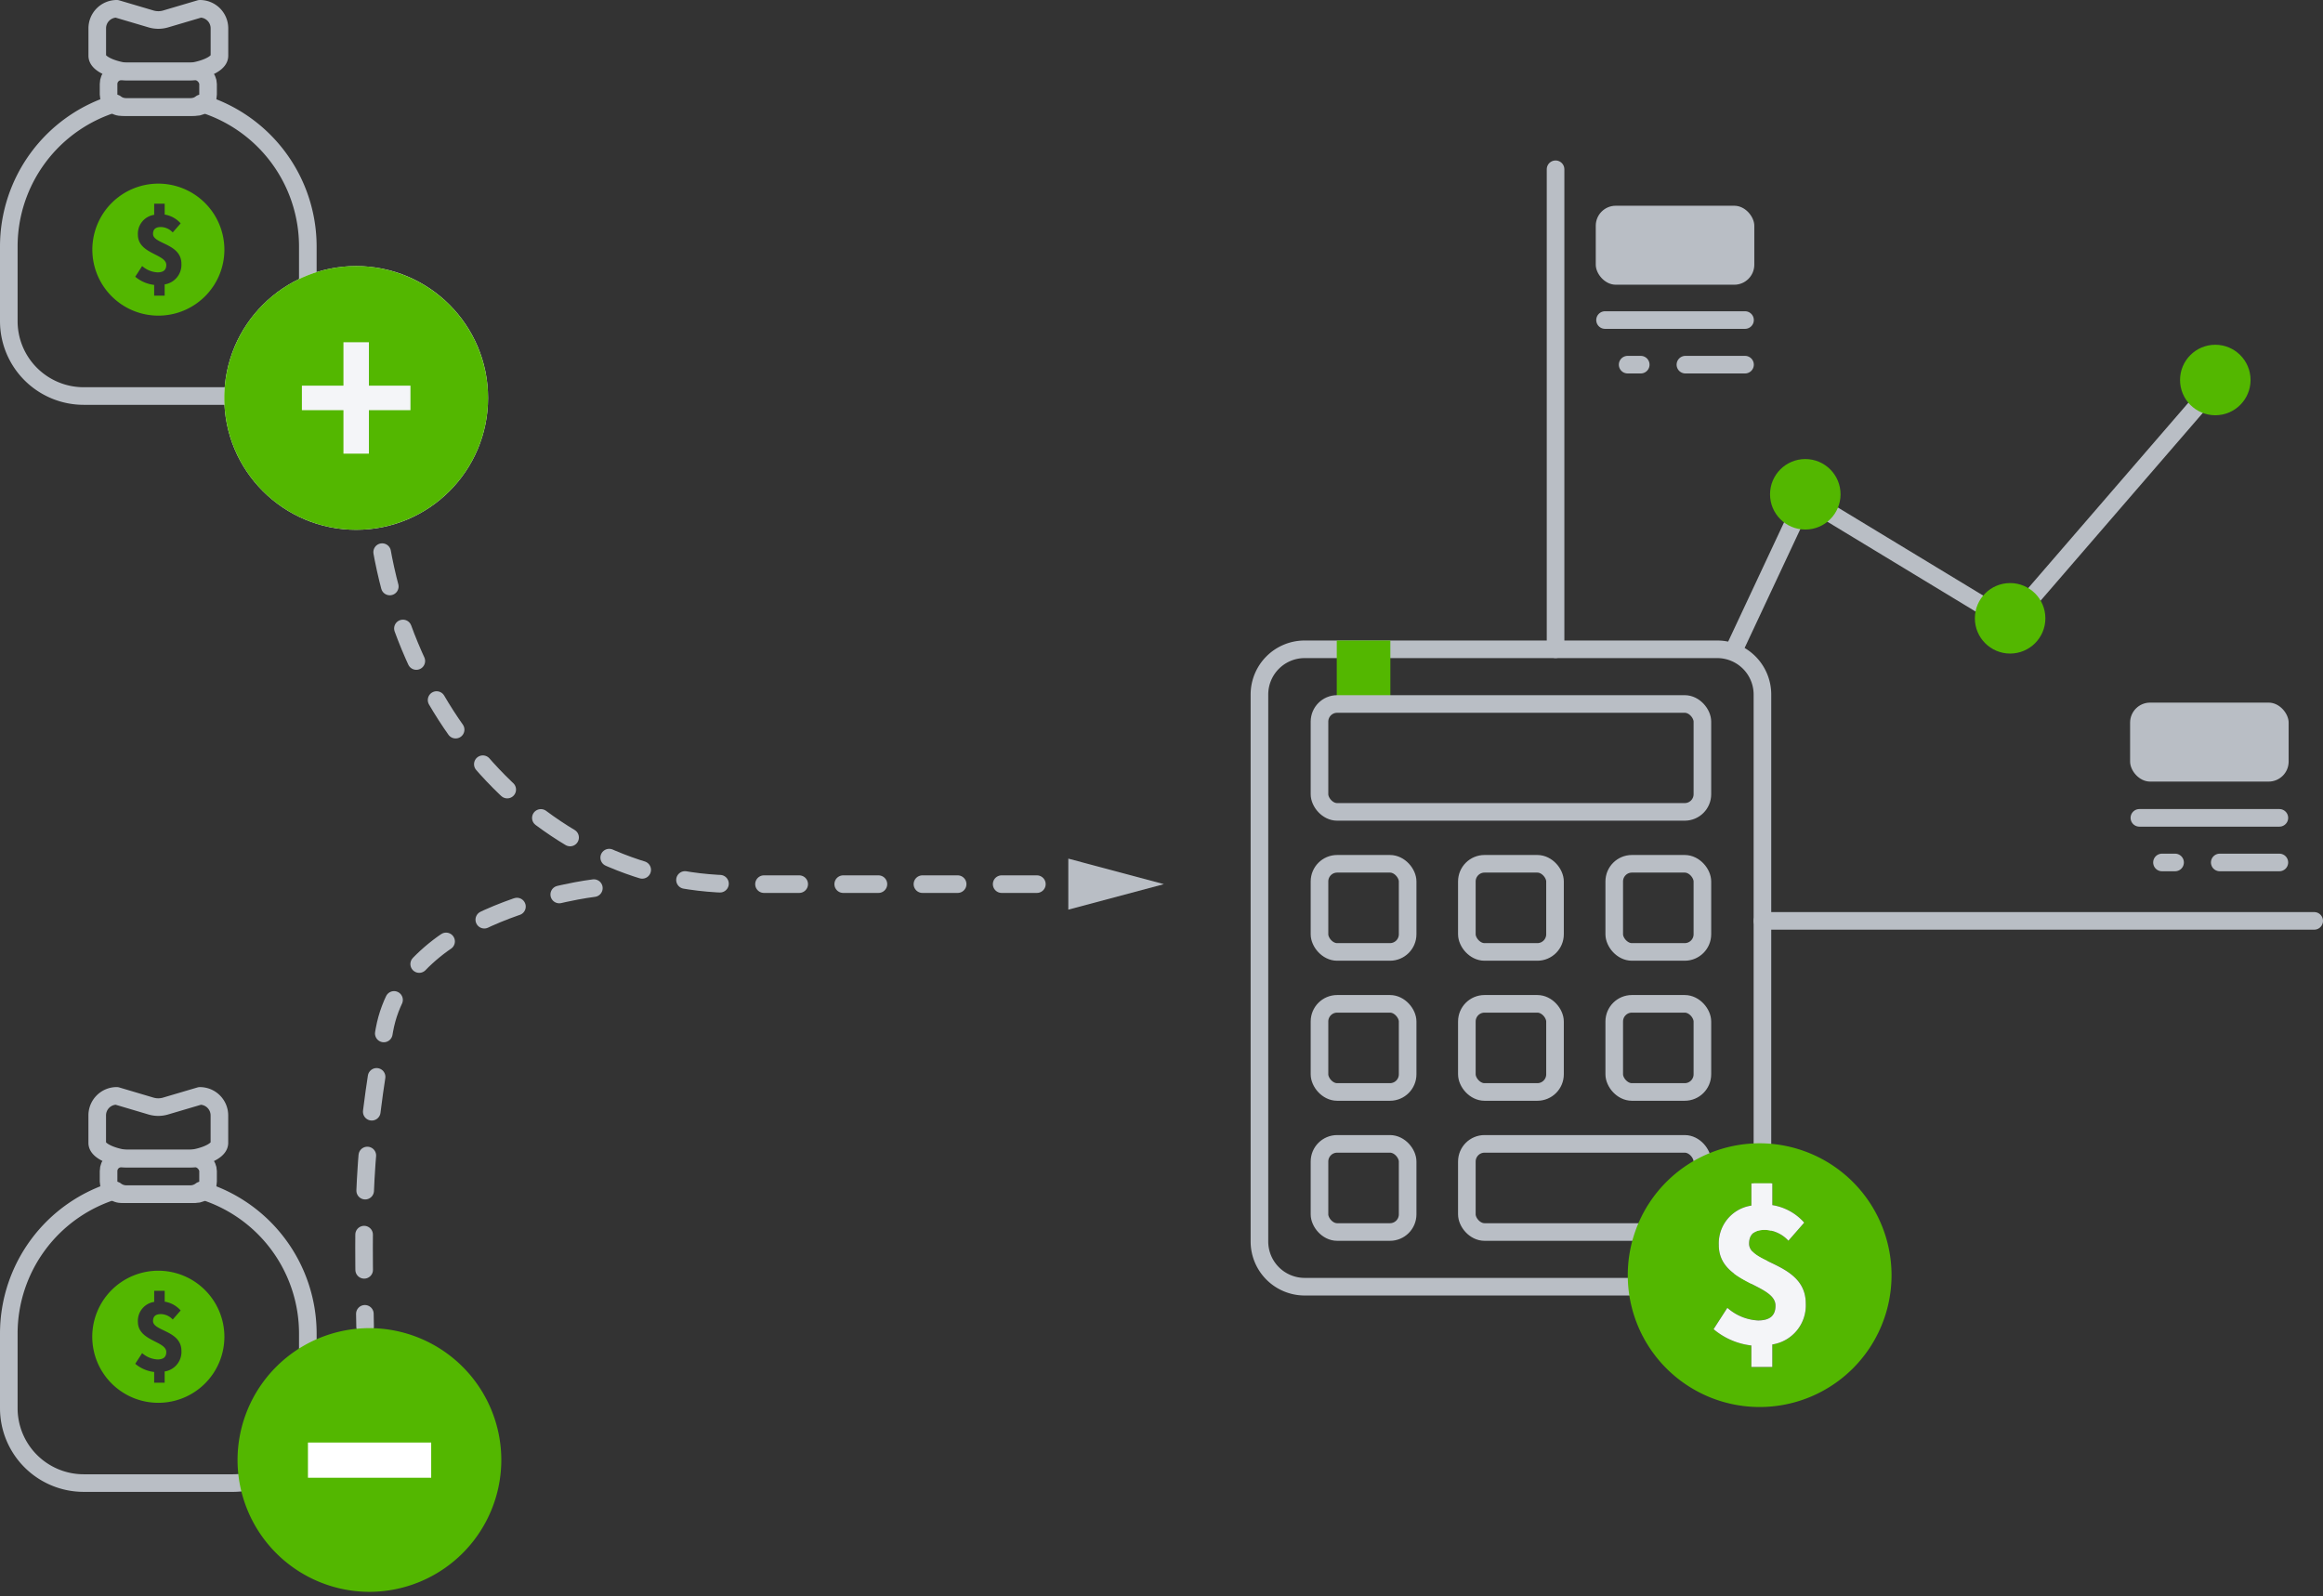 <svg xmlns="http://www.w3.org/2000/svg" width="263.901" height="181.38" viewBox="0 0 263.901 181.38">
  <rect x="0" y="0" width="263.901" height="181.38" fill="#333333" stroke="none"/>
  <defs>
    <style>
      .cls-1, .cls-3 {
        fill: none;
        stroke: #b9bec5;
        stroke-linecap: round;
        stroke-linejoin: round;
      }

      .cls-1, .cls-3, .cls-6 {
        stroke-width: 2px;
      }

      .cls-2, .cls-6, .cls-7 {
        fill: #53b700;
      }

      .cls-3 {
        stroke-dasharray: 4 5;
      }

      .cls-4 {
        fill: #b9bec5;
      }

      .cls-5 {
        fill: #f4f5f8;
      }

      .cls-6 {
        stroke: #53b700;
      }

      .cls-6, .cls-7 {
        stroke-miterlimit: 10;
      }

      .cls-7 {
        stroke: rgba(0,0,0,0);
      }

      .cls-8 {
        fill: #fff;
      }
    </style>
  </defs>
  <g id="bg_TienGui_DuBaoDongTien" transform="translate(-624.52 -232.245)">
    <g id="Group_64067" data-name="Group 64067" transform="translate(352.504 -993.543)">
      <g id="Group_44280" data-name="Group 44280" transform="translate(273.016 1226.788)">
        <rect id="Rectangle_17361" data-name="Rectangle 17361" class="cls-1" width="11.303" height="4.05" rx="1.424" transform="translate(11.334 7.118)"/>
        <path id="Path_34042" data-name="Path 34042" class="cls-1" d="M294.869,1234.341a2.005,2.005,0,0,1-1.24.427h-7.254a2.005,2.005,0,0,1-1.24-.427,16.991,16.991,0,0,0-12.119,16.274v8.474a8.511,8.511,0,0,0,8.511,8.511h16.949a8.509,8.509,0,0,0,8.51-8.511v-8.474A16.99,16.99,0,0,0,294.869,1234.341Z" transform="translate(-273.016 -1223.6)"/>
        <path id="Path_34043" data-name="Path 34043" class="cls-1" d="M282.3,1226.788a2.217,2.217,0,0,0-2.216,2.217v3.13c.01,1.16,2.69,1.772,3.313,1.772h7.254c.623,0,3.3-.611,3.313-1.772v-3.13a2.217,2.217,0,0,0-2.217-2.217l-3.895,1.152a2.913,2.913,0,0,1-1.658,0Z" transform="translate(-270.035 -1226.788)"/>
      </g>
      <path id="Path_34044" data-name="Path 34044" class="cls-2" d="M287.187,1240.758a7.5,7.5,0,1,0,7.506,7.5A7.512,7.512,0,0,0,287.187,1240.758Zm.721,11.449v1.28h-1.193v-1.222a4.057,4.057,0,0,1-2.149-.928l.784-1.216a2.855,2.855,0,0,0,1.742.72c.693,0,1-.287,1-.845,0-1.257-3.225-1.234-3.225-3.44a2.17,2.17,0,0,1,1.851-2.254v-1.264h1.193v1.236a3.063,3.063,0,0,1,1.813,1l-.9,1.03a1.885,1.885,0,0,0-1.331-.616c-.587,0-.906.236-.906.786,0,1.165,3.225,1.064,3.225,3.4A2.249,2.249,0,0,1,287.908,1252.207Z" transform="translate(2.814 5.896)"/>
    </g>
    <g id="Group_43786" data-name="Group 43786" transform="translate(1073.523 -88.591)">
      <path id="Path_33584" data-name="Path 33584" class="cls-3" d="M-322.211,421.3H-365.4c-22.7,0-41.094-21.366-41.094-47.721"/>
      <path id="Path_33585" data-name="Path 33585" class="cls-4" d="M-327.639,418.4v5.8l10.855-2.9Z"/>
    </g>
    <g id="Group_64065" data-name="Group 64065" transform="translate(1122.105 -47.969)">
      <path id="Path_33584-2" data-name="Path 33584" class="cls-3" d="M-430.12,381.13s-21.342,2.462-23.8,16.143-2.462,20.275-2.188,33.682"/>
    </g>
    <g id="Group_44444" data-name="Group 44444" transform="translate(167.35 -1100.509)">
      <circle id="Ellipse_2122" data-name="Ellipse 2122" class="cls-5" cx="14.983" cy="14.983" r="14.983" transform="translate(482.65 1362.988)"/>
      <path id="Path_34155" data-name="Path 34155" class="cls-2" d="M497.633,1362.988a14.982,14.982,0,1,0,14.982,14.983A15,15,0,0,0,497.633,1362.988Zm6.167,16.375h-4.722v4.938h-2.891v-4.938h-4.721v-2.784h4.721v-4.939h2.891v4.939H503.8Z"/>
    </g>
    <g id="Group_44706" data-name="Group 44706" transform="translate(51.989 -297.543)">
      <g id="Group_44144" data-name="Group 44144">
        <path id="Path_33812" data-name="Path 33812" class="cls-1" d="M769.553,603.563l8.054-17.19,23.3,14.125,23.344-27.027"/>
        <line id="Line_2099" data-name="Line 2099" class="cls-1" y2="54.541" transform="translate(749.248 549.022)"/>
        <line id="Line_2100" data-name="Line 2100" class="cls-1" x1="62.682" transform="translate(772.75 634.427)"/>
        <line id="Line_2101" data-name="Line 2101" class="cls-1" x2="15.903" transform="translate(754.869 566.155)"/>
        <line id="Line_2102" data-name="Line 2102" class="cls-1" x2="6.773" transform="translate(763.999 571.224)"/>
        <line id="Line_2103" data-name="Line 2103" class="cls-1" x2="1.489" transform="translate(757.436 571.224)"/>
        <line id="Line_2104" data-name="Line 2104" class="cls-1" x2="15.903" transform="translate(815.572 622.72)"/>
        <line id="Line_2105" data-name="Line 2105" class="cls-1" x2="6.773" transform="translate(824.702 627.789)"/>
        <line id="Line_2106" data-name="Line 2106" class="cls-1" x2="1.489" transform="translate(818.139 627.789)"/>
        <rect id="Rectangle_17154" data-name="Rectangle 17154" class="cls-4" width="18.011" height="8.975" rx="2.273" transform="translate(814.518 609.625)"/>
        <rect id="Rectangle_17155" data-name="Rectangle 17155" class="cls-4" width="18.011" height="8.975" rx="2.273" transform="translate(753.815 553.166)"/>
        <g id="Group_43943" data-name="Group 43943">
          <g id="Group_43939" data-name="Group 43939">
            <circle id="Ellipse_2037" data-name="Ellipse 2037" class="cls-2" cx="4.005" cy="4.005" r="4.005" transform="translate(773.614 581.95)"/>
          </g>
          <g id="Group_43941" data-name="Group 43941">
            <circle id="Ellipse_2039" data-name="Ellipse 2039" class="cls-2" cx="4.005" cy="4.005" r="4.005" transform="translate(796.883 596.041)"/>
          </g>
          <g id="Group_43942" data-name="Group 43942">
            <circle id="Ellipse_2040" data-name="Ellipse 2040" class="cls-2" cx="4.005" cy="4.005" r="4.005" transform="translate(820.192 568.963)"/>
          </g>
        </g>
      </g>
      <g id="Group_44705" data-name="Group 44705">
        <path id="Path_34369" data-name="Path 34369" class="cls-1" d="M750.8,603.567H720.747a5.141,5.141,0,0,0-5.14,5.14v62.148a5.14,5.14,0,0,0,5.14,5.14H767.61a5.14,5.14,0,0,0,5.14-5.14V608.707a5.14,5.14,0,0,0-5.14-5.14Z"/>
        <rect id="Rectangle_17574" data-name="Rectangle 17574" class="cls-6" width="6.172" height="4.089" transform="translate(729.481 603.567) rotate(90)"/>
        <g id="Group_44703" data-name="Group 44703">
          <rect id="Rectangle_17575" data-name="Rectangle 17575" class="cls-1" width="10.015" height="10.015" rx="2.007" transform="translate(722.429 627.94)"/>
          <rect id="Rectangle_17576" data-name="Rectangle 17576" class="cls-1" width="10.015" height="10.015" rx="2.007" transform="translate(739.171 627.94)"/>
          <rect id="Rectangle_17577" data-name="Rectangle 17577" class="cls-1" width="10.015" height="10.015" rx="2.007" transform="translate(755.914 627.94)"/>
          <rect id="Rectangle_17578" data-name="Rectangle 17578" class="cls-1" width="10.015" height="10.015" rx="2.007" transform="translate(722.429 643.853)"/>
          <rect id="Rectangle_17579" data-name="Rectangle 17579" class="cls-1" width="10.015" height="10.015" rx="2.007" transform="translate(739.171 643.853)"/>
          <rect id="Rectangle_17580" data-name="Rectangle 17580" class="cls-1" width="10.015" height="10.015" rx="2.007" transform="translate(755.914 643.853)"/>
          <rect id="Rectangle_17581" data-name="Rectangle 17581" class="cls-1" width="10.015" height="10.015" rx="2.007" transform="translate(722.429 659.766)"/>
          <rect id="Rectangle_17582" data-name="Rectangle 17582" class="cls-1" width="26.757" height="10.015" rx="2.007" transform="translate(739.171 659.766)"/>
          <rect id="Rectangle_17583" data-name="Rectangle 17583" class="cls-1" width="43.5" height="12.261" rx="2.007" transform="translate(722.429 609.781)"/>
        </g>
        <g id="Group_44704" data-name="Group 44704">
          <path id="Path_34370" data-name="Path 34370" class="cls-2" d="M772.435,659.7a14.983,14.983,0,1,0,14.982,14.983A15,15,0,0,0,772.435,659.7Zm1.437,22.857v2.557h-2.38v-2.44a8.1,8.1,0,0,1-4.292-1.854l1.565-2.427a5.7,5.7,0,0,0,3.479,1.435c1.383,0,1.991-.573,1.991-1.684,0-2.51-6.44-2.465-6.44-6.868a4.332,4.332,0,0,1,3.7-4.5v-2.524h2.38v2.468a6.1,6.1,0,0,1,3.62,1.993l-1.795,2.056a3.768,3.768,0,0,0-2.658-1.231c-1.173,0-1.81.473-1.81,1.569,0,2.327,6.44,2.124,6.44,6.787A4.489,4.489,0,0,1,773.872,682.559Z"/>
          <path id="Path_34371" data-name="Path 34371" class="cls-5" d="M773.872,682.559v2.557h-2.38v-2.44a8.1,8.1,0,0,1-4.292-1.854l1.565-2.427a5.7,5.7,0,0,0,3.479,1.435c1.383,0,1.991-.573,1.991-1.684,0-2.51-6.44-2.465-6.44-6.868a4.332,4.332,0,0,1,3.7-4.5v-2.524h2.38v2.468a6.1,6.1,0,0,1,3.62,1.993l-1.795,2.056a3.768,3.768,0,0,0-2.658-1.231c-1.173,0-1.81.473-1.81,1.569,0,2.327,6.44,2.124,6.44,6.787A4.489,4.489,0,0,1,773.872,682.559Z"/>
        </g>
      </g>
    </g>
    <g id="Group_64066" data-name="Group 64066" transform="translate(284.642 -937.881)">
      <g id="Group_44615" data-name="Group 44615" transform="translate(340.878 1294.65)">
        <rect id="Rectangle_17528" data-name="Rectangle 17528" class="cls-1" width="11.303" height="4.05" rx="1.424" transform="translate(11.334 7.118)"/>
        <path id="Path_34291" data-name="Path 34291" class="cls-1" d="M362.731,1302.2a2.008,2.008,0,0,1-1.24.427h-7.254a2.008,2.008,0,0,1-1.24-.427,16.991,16.991,0,0,0-12.119,16.274v8.474a8.511,8.511,0,0,0,8.511,8.511h16.95a8.51,8.51,0,0,0,8.51-8.511v-8.474A16.989,16.989,0,0,0,362.731,1302.2Z" transform="translate(-340.878 -1291.462)"/>
        <path id="Path_34292" data-name="Path 34292" class="cls-1" d="M350.158,1294.65a2.217,2.217,0,0,0-2.216,2.217V1300c.01,1.16,2.691,1.772,3.313,1.772h7.254c.623,0,3.3-.611,3.313-1.772v-3.13a2.217,2.217,0,0,0-2.217-2.217l-3.9,1.152a2.91,2.91,0,0,1-1.658,0Z" transform="translate(-337.897 -1294.65)"/>
      </g>
      <path id="Path_34293" data-name="Path 34293" class="cls-2" d="M355.049,1308.62a7.505,7.505,0,1,0,7.506,7.5A7.512,7.512,0,0,0,355.049,1308.62Zm.721,11.449v1.28h-1.193v-1.221a4.059,4.059,0,0,1-2.149-.929l.784-1.216a2.855,2.855,0,0,0,1.742.72c.693,0,1-.287,1-.845,0-1.257-3.225-1.234-3.225-3.44a2.17,2.17,0,0,1,1.852-2.254V1310.9h1.193v1.236a3.063,3.063,0,0,1,1.813,1l-.9,1.03a1.886,1.886,0,0,0-1.331-.616c-.587,0-.907.236-.907.786,0,1.165,3.227,1.064,3.227,3.4A2.249,2.249,0,0,1,355.77,1320.069Z" transform="translate(2.814 5.896)"/>
    </g>
    <g id="Group_64068" data-name="Group 64068" transform="translate(-515.495 -442.84)">
      <path id="Union_4" data-name="Union 4" class="cls-7" d="M-3388-5973.017A15,15,0,0,1-3373.016-5988a15,15,0,0,1,14.981,14.983,15,15,0,0,1-14.981,14.982A15,15,0,0,1-3388-5973.017Z" transform="translate(4555.001 6814)"/>
      <rect id="Rectangle_24505" data-name="Rectangle 24505" class="cls-8" width="14" height="4" transform="translate(1175 839)"/>
    </g>
  </g>
</svg>

